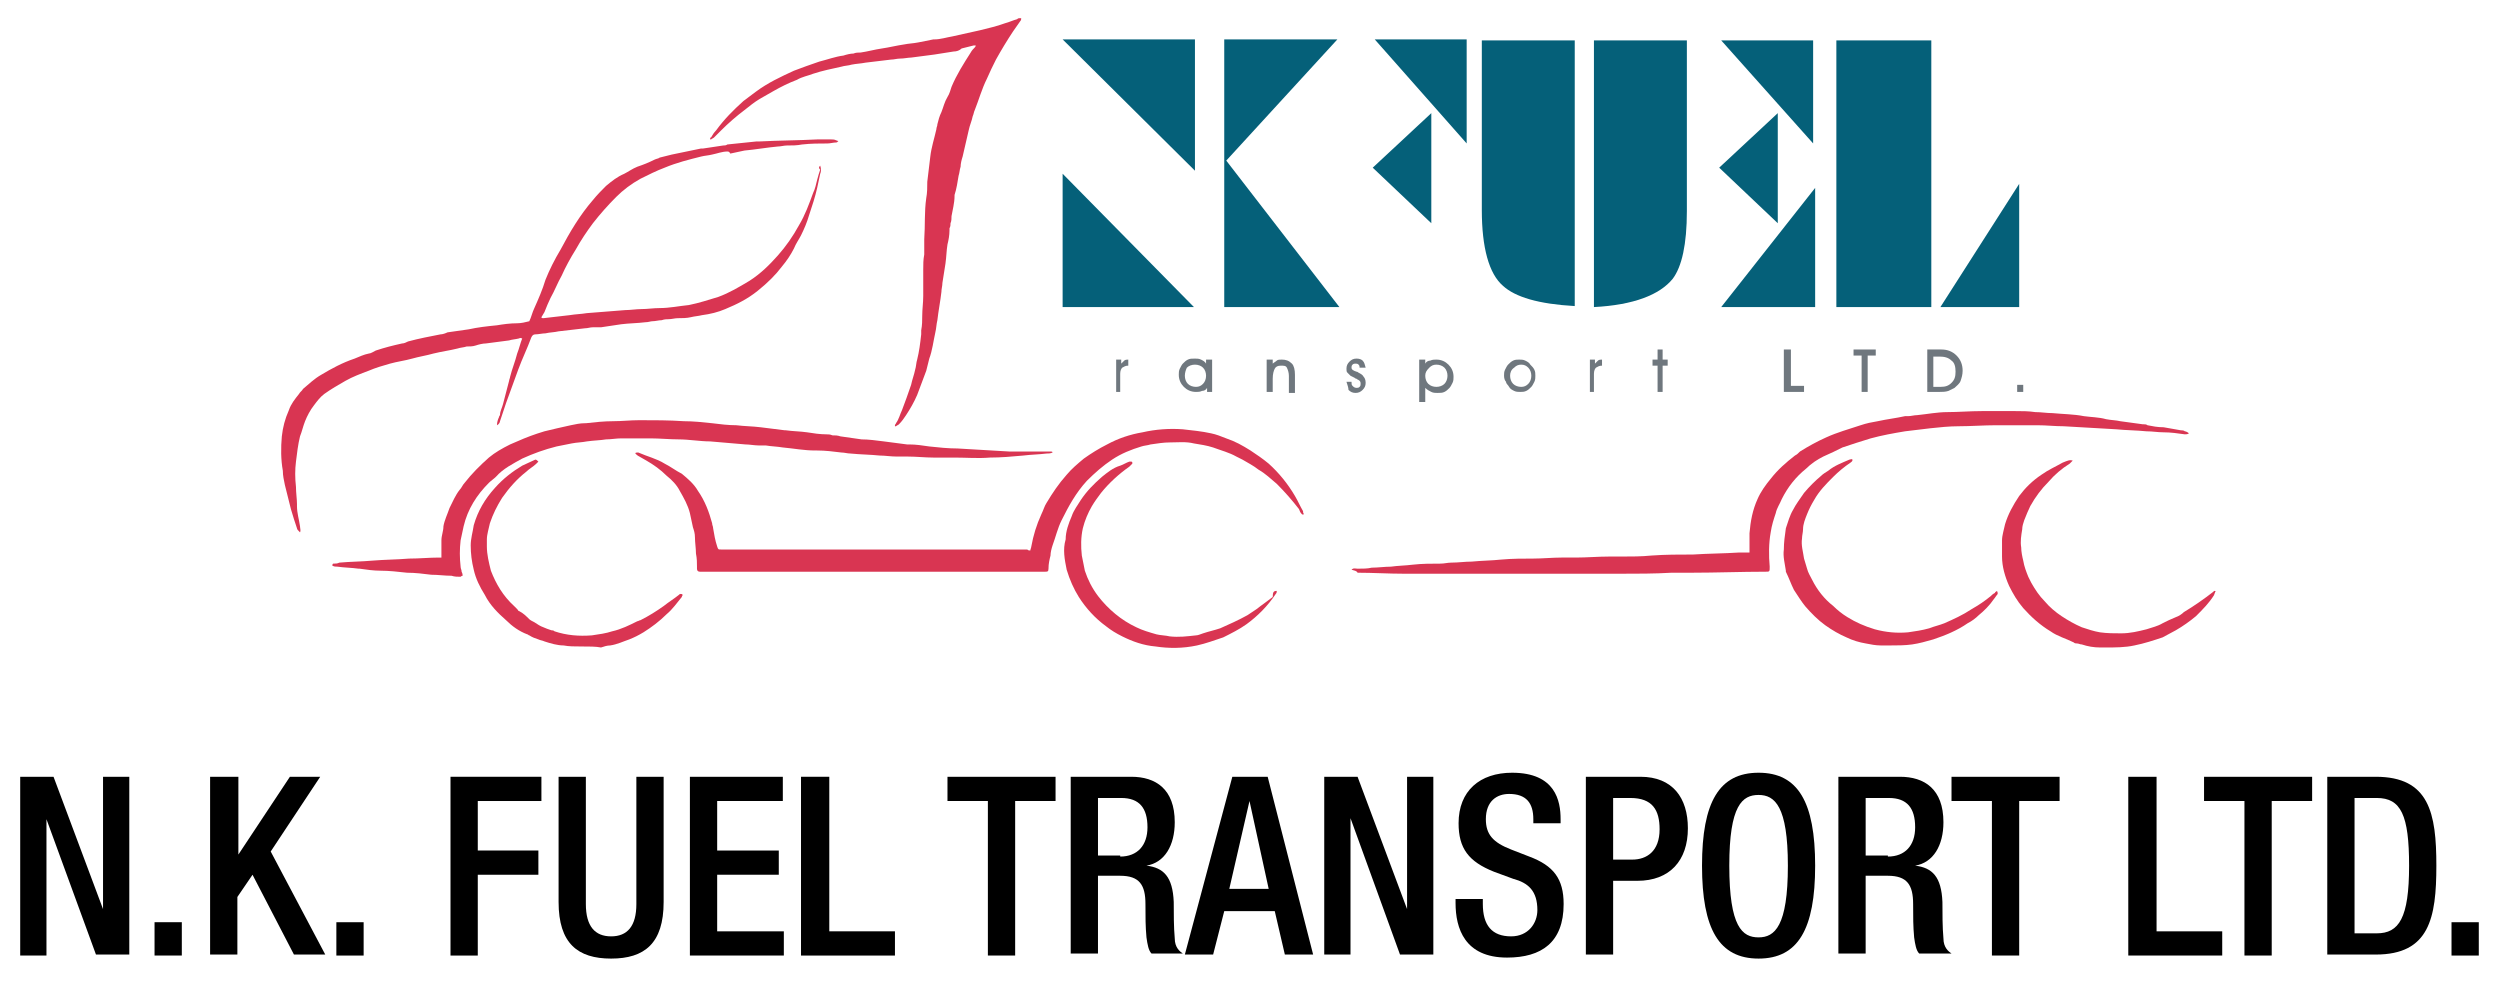 <?xml version="1.0" encoding="utf-8"?>
<!-- Generator: Adobe Illustrator 24.0.1, SVG Export Plug-In . SVG Version: 6.00 Build 0)  -->
<svg version="1.1" id="Layer_1" xmlns="http://www.w3.org/2000/svg" xmlns:xlink="http://www.w3.org/1999/xlink" x="0px" y="0px"
	 viewBox="0 0 247.5 98" style="enable-background:new 0 0 247.5 98;" xml:space="preserve">
<style type="text/css">
	.st0{fill:#FFFFFF;}
	.st1{fill:#6F777E;}
	.st2{fill:#056079;}
	.st3{fill-rule:evenodd;clip-rule:evenodd;fill:#D93552;}
</style>
<rect class="st0" width="247.5" height="98"/>
<g>
	<path class="st1" d="M111.1,38.8h-0.6v-3.2h0.5V36c0.1-0.1,0.2-0.2,0.3-0.3c0.1-0.1,0.3-0.1,0.4-0.1v0.6c-0.3,0-0.4,0.1-0.6,0.2
		c-0.1,0.1-0.2,0.3-0.2,0.6V38.8z"/>
	<path class="st1" d="M119.5,38.8v-0.4c-0.1,0.2-0.3,0.3-0.5,0.3c-0.2,0.1-0.4,0.1-0.6,0.1c-0.5,0-0.9-0.2-1.2-0.5
		c-0.3-0.3-0.5-0.7-0.5-1.2c0-0.2,0-0.4,0.1-0.6c0.1-0.2,0.2-0.4,0.3-0.5c0.2-0.2,0.3-0.3,0.5-0.4c0.2-0.1,0.4-0.1,0.7-0.1
		c0.2,0,0.4,0,0.6,0.1c0.2,0.1,0.4,0.2,0.5,0.4v-0.4h0.6v3.2H119.5z M117.3,37.2c0,0.3,0.1,0.6,0.3,0.8c0.2,0.2,0.5,0.3,0.8,0.3
		c0.3,0,0.5-0.1,0.7-0.3c0.2-0.2,0.3-0.5,0.3-0.8c0-0.3-0.1-0.6-0.3-0.8c-0.2-0.2-0.5-0.3-0.8-0.3c-0.3,0-0.6,0.1-0.8,0.3
		C117.4,36.6,117.3,36.9,117.3,37.2"/>
	<path class="st1" d="M126,38.8h-0.6v-3.2h0.6V36c0.1-0.1,0.3-0.2,0.4-0.3c0.1-0.1,0.3-0.1,0.5-0.1c0.4,0,0.7,0.1,1,0.4
		c0.2,0.2,0.3,0.6,0.3,1.1v1.8h-0.6v-1.7c0-0.3-0.1-0.6-0.2-0.8c-0.1-0.2-0.3-0.2-0.6-0.2c-0.3,0-0.5,0.1-0.6,0.3
		c-0.1,0.2-0.2,0.5-0.2,1V38.8z"/>
	<path class="st1" d="M133.3,37.8h0.5c0,0.2,0,0.3,0.1,0.4c0.1,0.1,0.2,0.2,0.4,0.2c0.1,0,0.2,0,0.3-0.1c0.1-0.1,0.1-0.2,0.1-0.3
		c0-0.1,0-0.2-0.1-0.3c-0.1-0.1-0.2-0.1-0.3-0.2c0,0-0.1,0-0.2-0.1c-0.2-0.1-0.4-0.2-0.4-0.2c-0.1-0.1-0.2-0.2-0.3-0.3
		c-0.1-0.1-0.1-0.2-0.1-0.4c0-0.3,0.1-0.5,0.3-0.7c0.2-0.2,0.4-0.3,0.7-0.3c0.3,0,0.5,0.1,0.6,0.2c0.2,0.2,0.2,0.4,0.3,0.7h-0.6
		c0-0.1,0-0.2-0.1-0.3c-0.1-0.1-0.2-0.1-0.3-0.1c-0.1,0-0.2,0-0.3,0.1c-0.1,0.1-0.1,0.2-0.1,0.3c0,0.2,0.2,0.3,0.5,0.4
		c0.1,0,0.2,0.1,0.2,0.1c0.2,0.1,0.4,0.2,0.5,0.4c0.1,0.1,0.2,0.3,0.2,0.6c0,0.3-0.1,0.5-0.3,0.7c-0.2,0.2-0.4,0.3-0.7,0.3
		c-0.3,0-0.5-0.1-0.7-0.3C133.5,38.4,133.4,38.1,133.3,37.8"/>
	<path class="st1" d="M141.1,38.4v1.4h-0.6v-4.2h0.6V36c0.1-0.2,0.3-0.3,0.5-0.3c0.2-0.1,0.4-0.1,0.6-0.1c0.5,0,0.9,0.2,1.2,0.5
		c0.3,0.3,0.5,0.7,0.5,1.2c0,0.2,0,0.4-0.1,0.6c-0.1,0.2-0.2,0.4-0.3,0.5c-0.2,0.2-0.3,0.3-0.5,0.4c-0.2,0.1-0.4,0.1-0.7,0.1
		c-0.2,0-0.4,0-0.6-0.1C141.5,38.7,141.3,38.6,141.1,38.4 M141.1,37.2c0,0.3,0.1,0.6,0.3,0.8c0.2,0.2,0.5,0.3,0.8,0.3
		c0.3,0,0.6-0.1,0.8-0.3c0.2-0.2,0.3-0.5,0.3-0.8c0-0.3-0.1-0.6-0.3-0.8c-0.2-0.2-0.5-0.3-0.8-0.3c-0.3,0-0.5,0.1-0.7,0.3
		C141.2,36.7,141.1,36.9,141.1,37.2"/>
	<path class="st1" d="M148.9,37.2c0-0.2,0-0.4,0.1-0.6c0.1-0.2,0.2-0.4,0.3-0.5c0.2-0.2,0.3-0.3,0.5-0.4c0.2-0.1,0.4-0.1,0.6-0.1
		c0.2,0,0.4,0,0.6,0.1c0.2,0.1,0.4,0.2,0.5,0.4c0.2,0.2,0.3,0.3,0.4,0.5c0.1,0.2,0.1,0.4,0.1,0.6c0,0.2,0,0.4-0.1,0.6
		c-0.1,0.2-0.2,0.4-0.3,0.5c-0.2,0.2-0.3,0.3-0.5,0.4c-0.2,0.1-0.4,0.1-0.6,0.1c-0.2,0-0.4,0-0.6-0.1c-0.2-0.1-0.4-0.2-0.5-0.4
		c-0.1-0.2-0.3-0.3-0.3-0.5C149,37.7,148.9,37.5,148.9,37.2 M149.5,37.2c0,0.3,0.1,0.6,0.3,0.8c0.2,0.2,0.5,0.3,0.8,0.3
		c0.3,0,0.5-0.1,0.7-0.3c0.2-0.2,0.3-0.5,0.3-0.8c0-0.3-0.1-0.6-0.3-0.8c-0.2-0.2-0.4-0.3-0.7-0.3c-0.3,0-0.5,0.1-0.7,0.3
		C149.6,36.6,149.5,36.9,149.5,37.2"/>
	<path class="st1" d="M158,38.8h-0.6v-3.2h0.5V36c0.1-0.1,0.2-0.2,0.3-0.3c0.1-0.1,0.3-0.1,0.4-0.1v0.6c-0.3,0-0.4,0.1-0.6,0.2
		c-0.1,0.1-0.2,0.3-0.2,0.6V38.8z"/>
	<polygon class="st1" points="164.1,38.8 164.1,36.2 163.6,36.2 163.6,35.6 164.1,35.6 164.1,34.6 164.6,34.6 164.6,35.6 
		165.1,35.6 165.1,36.2 164.6,36.2 164.6,38.8 	"/>
	<polygon class="st1" points="178.6,38.8 176.6,38.8 176.6,34.6 177.3,34.6 177.3,38.2 178.6,38.2 	"/>
	<polygon class="st1" points="184.9,38.8 184.3,38.8 184.3,35.2 183.5,35.2 183.5,34.6 185.7,34.6 185.7,35.2 184.9,35.2 	"/>
	<path class="st1" d="M192,38.8h-1.2v-4.2h1.4c0.6,0,1.1,0.2,1.5,0.6c0.4,0.4,0.6,0.9,0.6,1.5c0,0.4-0.1,0.7-0.2,1
		c-0.1,0.3-0.4,0.5-0.6,0.7c-0.2,0.1-0.4,0.2-0.6,0.3C192.6,38.8,192.3,38.8,192,38.8 M191.4,38.3h0.7c0.5,0,0.8-0.1,1.1-0.4
		c0.3-0.3,0.4-0.6,0.4-1.1c0-0.5-0.1-0.9-0.4-1.1c-0.3-0.3-0.7-0.4-1.2-0.4h-0.6V38.3z"/>
	<rect x="199.7" y="38.1" class="st1" width="0.6" height="0.7"/>
	<polygon class="st2" points="105.2,3.9 118.3,3.9 118.3,16.9 	"/>
	<polygon class="st2" points="105.2,17.2 105.2,30.4 118.2,30.4 	"/>
	<polygon class="st2" points="132.4,3.9 121.2,3.9 121.2,30.4 132.6,30.4 121.4,15.9 	"/>
	<polygon class="st2" points="141.7,22.1 141.7,11.2 135.9,16.6 	"/>
	<polygon class="st2" points="145.2,14.2 145.2,3.9 136.1,3.9 	"/>
	<path class="st2" d="M157.8,30.4c3.9-0.2,6.5-1.2,7.8-2.8c0.9-1.2,1.4-3.4,1.4-6.7V4h-9.2V30.4z"/>
	<path class="st2" d="M146.7,20.8c0,3.7,0.7,6.3,2.1,7.5c1.2,1.1,3.5,1.8,7.1,2V4h-9.2V20.8z"/>
	<polygon class="st2" points="179.5,4 170.4,4 179.5,14.2 	"/>
	<polygon class="st2" points="176,11.2 170.2,16.6 176,22.1 	"/>
	<polygon class="st2" points="179.7,30.4 179.7,18.6 170.4,30.4 	"/>
	<polygon class="st2" points="192.1,30.4 199.9,30.4 199.9,18.2 	"/>
	<rect x="181.8" y="4" class="st2" width="9.4" height="26.4"/>
	<path class="st3" d="M81.2,16.4c0.1,0.3,0.1,0.6,0,0.8c-0.1,0.5-0.2,0.9-0.3,1.4c-0.2,0.9-0.5,1.8-0.8,2.7c-0.2,0.7-0.5,1.4-0.8,2
		c-0.2,0.4-0.5,0.8-0.7,1.3c-0.3,0.6-0.7,1.2-1.2,1.8C76.8,27.2,76,28,75,28.8c-1,0.8-2,1.3-3.2,1.8c-0.7,0.3-1.5,0.5-2.3,0.6
		c-0.4,0.1-0.7,0.1-1.1,0.2c-0.4,0.1-0.9,0.1-1.3,0.1c-0.3,0-0.6,0.1-0.9,0.1c-0.2,0-0.4,0-0.7,0.1c-0.3,0-0.6,0.1-0.9,0.1
		c-0.2,0-0.4,0.1-0.7,0.1c-0.8,0.1-1.6,0.1-2.4,0.2c-0.7,0.1-1.3,0.2-2,0.3c-0.3,0-0.5,0-0.8,0c-0.3,0-0.5,0.1-0.8,0.1
		c-0.9,0.1-1.7,0.2-2.6,0.3c-0.4,0.1-0.9,0.1-1.3,0.2c-0.3,0-0.7,0.1-1,0.1c-0.2,0-0.3,0.1-0.4,0.3c-0.4,1.1-0.9,2.1-1.3,3.2
		c-0.4,1.1-0.8,2.2-1.2,3.3c-0.2,0.6-0.4,1.2-0.6,1.8c0,0.1-0.1,0.3-0.3,0.4c0-0.3,0.1-0.6,0.2-0.8c0-0.1,0.1-0.2,0.1-0.2
		c0-0.4,0.2-0.7,0.3-1.1c0.2-0.8,0.4-1.5,0.6-2.3c0-0.1,0.1-0.3,0.1-0.4c0.2-0.8,0.5-1.5,0.7-2.3c0.2-0.5,0.3-1,0.5-1.5
		c-0.1,0-0.2-0.1-0.3,0c-0.4,0.1-0.7,0.1-1,0.2c-0.8,0.1-1.5,0.2-2.3,0.3c-0.3,0-0.7,0.1-1,0.2c-0.3,0.1-0.6,0.1-0.9,0.1
		c-0.3,0.1-0.6,0.1-0.9,0.2c-0.8,0.2-1.6,0.3-2.4,0.5c-0.7,0.2-1.4,0.3-2.1,0.5c-0.7,0.2-1.5,0.3-2.2,0.5c-0.7,0.2-1.4,0.4-2.1,0.7
		c-0.8,0.3-1.6,0.6-2.3,1c-0.7,0.4-1.4,0.8-2.1,1.3c-0.4,0.3-0.7,0.7-1,1.1c-0.4,0.5-0.7,1.1-0.9,1.6c-0.2,0.5-0.3,1-0.5,1.5
		c-0.2,0.8-0.3,1.7-0.4,2.5c-0.1,0.8-0.1,1.6,0,2.5c0,0.6,0.1,1.2,0.1,1.7c0,0.1,0,0.1,0,0.2c0,0.7,0.2,1.3,0.3,2
		c0,0.2,0.1,0.4,0,0.6c-0.2-0.2-0.3-0.3-0.3-0.4c-0.2-0.6-0.4-1.2-0.6-1.9c-0.2-0.8-0.4-1.6-0.6-2.4c-0.1-0.5-0.2-0.9-0.2-1.4
		c-0.2-1.1-0.2-2.3-0.1-3.4c0.1-0.9,0.3-1.7,0.7-2.6c0.2-0.6,0.6-1.1,1-1.6c0.1-0.2,0.3-0.3,0.4-0.5c0.6-0.5,1.1-1,1.8-1.4
		c1-0.6,2.1-1.2,3.3-1.6c0.5-0.2,0.9-0.4,1.4-0.5c0.2,0,0.5-0.2,0.7-0.3c0.9-0.3,1.7-0.5,2.6-0.7c0.2,0,0.4-0.1,0.6-0.2
		c1.1-0.3,2.2-0.5,3.2-0.7c0.2,0,0.5-0.1,0.7-0.2c0.7-0.1,1.4-0.2,2.1-0.3c0.9-0.2,1.8-0.3,2.8-0.4c0.6-0.1,1.3-0.2,2-0.2
		c0.4,0,0.8-0.1,1.2-0.2c0.2-0.4,0.3-0.9,0.5-1.3c0.4-0.9,0.8-1.8,1.1-2.8c0.4-1,0.9-2,1.5-3c0.9-1.7,1.9-3.4,3.2-4.9
		c0.4-0.5,0.9-1,1.3-1.4c0.6-0.5,1.1-0.9,1.8-1.2c0.4-0.2,0.8-0.5,1.3-0.7c0.6-0.2,1.1-0.4,1.7-0.7c0.2-0.1,0.4-0.1,0.5-0.2
		c0.4-0.1,0.8-0.2,1.2-0.3c1-0.2,1.9-0.4,2.9-0.6c0.1,0,0.2,0,0.2,0c0.7-0.1,1.3-0.2,2-0.3c0.1,0,0.3,0,0.4-0.1
		c1-0.1,1.9-0.2,2.9-0.3c0.1,0,0.2,0,0.3,0c1.9-0.1,3.8-0.1,5.7-0.2c0.5,0,0.9,0,1.4,0c0.2,0,0.3,0,0.5,0.1c0,0,0.1,0,0.2,0.1
		c-0.1,0-0.1,0.1-0.2,0.1c-0.3,0-0.6,0.1-0.9,0.1c-0.8,0-1.6,0-2.5,0.1c-0.5,0.1-1,0.1-1.5,0.1c-0.3,0-0.6,0.1-0.9,0.1
		c-1.1,0.1-2.2,0.3-3.3,0.4c-0.5,0.1-0.9,0.2-1.4,0.3C72.2,15,72.1,15,72,15c-0.5,0-1,0.2-1.5,0.3c-0.4,0.1-0.7,0.1-1.1,0.2
		c-1.2,0.3-2.4,0.6-3.6,1.1c-0.8,0.3-1.6,0.7-2.4,1.1c-0.9,0.5-1.7,1.1-2.4,1.8c-0.8,0.8-1.6,1.7-2.3,2.6c-0.6,0.8-1.2,1.7-1.7,2.6
		c-0.5,0.8-1,1.7-1.4,2.6c-0.4,0.7-0.7,1.5-1.1,2.2c-0.2,0.4-0.4,0.9-0.6,1.4c-0.1,0.2-0.2,0.3-0.3,0.5c0,0.1,0.1,0.1,0.2,0.1
		c0.9-0.1,1.8-0.2,2.6-0.3c0.6-0.1,1.1-0.1,1.7-0.2c1.3-0.1,2.5-0.2,3.8-0.3c0.5,0,1.1-0.1,1.6-0.1c0.6,0,1.2-0.1,1.8-0.1
		c1,0,1.9-0.2,2.9-0.3c1-0.2,1.9-0.5,2.9-0.8c1.1-0.4,2.1-1,3.1-1.6c1.1-0.7,2-1.6,2.8-2.5c0.8-0.9,1.5-1.9,2.1-3
		c0.6-1,1-2.1,1.4-3.2c0.2-0.4,0.3-0.9,0.4-1.3c0.1-0.4,0.2-0.7,0.3-1C81,16.6,81.1,16.5,81.2,16.4"/>
	<path class="st3" d="M102,54.5c0-0.1,0.1-0.3,0.1-0.4c0.2-1.1,0.5-2.1,1-3.2c0.2-0.4,0.3-0.8,0.5-1.1c0.6-1,1.2-1.9,2-2.8
		c0.5-0.6,1.1-1.1,1.7-1.6c0.7-0.5,1.5-1,2.3-1.4c1.1-0.6,2.3-1,3.5-1.2c1.3-0.3,2.7-0.4,4-0.3c0.9,0.1,1.9,0.2,2.8,0.4
		c0.5,0.1,1,0.3,1.5,0.5c0.9,0.3,1.6,0.7,2.4,1.2c0.6,0.4,1.2,0.8,1.8,1.3c1,0.9,1.9,2,2.6,3.2c0.3,0.5,0.5,1,0.8,1.5
		c0,0.1,0,0.2,0.1,0.3c-0.2,0.1-0.2,0-0.3-0.1c-0.1-0.1-0.1-0.2-0.2-0.4c-0.7-0.9-1.4-1.7-2.2-2.5c-0.6-0.5-1.1-1-1.8-1.4
		c-0.5-0.4-1.1-0.7-1.6-1c-0.2-0.1-0.4-0.2-0.6-0.3c-0.7-0.4-1.5-0.6-2.3-0.9c-0.6-0.2-1.3-0.3-1.9-0.4c-0.8-0.2-1.6-0.1-2.4-0.1
		c-0.6,0-1.2,0.1-1.9,0.2c-0.3,0.1-0.6,0.1-0.9,0.2c-1,0.3-2,0.7-2.9,1.3c-0.9,0.6-1.7,1.3-2.5,2.1c-1.1,1.2-1.8,2.5-2.5,3.9
		c-0.4,0.8-0.6,1.7-0.9,2.5c-0.1,0.3-0.2,0.7-0.2,1c-0.1,0.4-0.2,0.8-0.2,1.3c0,0.3-0.1,0.3-0.4,0.3c-0.1,0-0.2,0-0.3,0
		c-4.1,0-8.2,0-12.3,0c-1.8,0-3.6,0-5.4,0c-5.2,0-10.4,0-15.6,0c-0.2,0-0.3,0-0.5,0c-0.2,0-0.3-0.1-0.3-0.3c0-0.1,0-0.2,0-0.2
		c0-0.4,0-0.8-0.1-1.3c0-0.5-0.1-1.1-0.1-1.6c0-0.4-0.1-0.7-0.2-1c-0.1-0.5-0.2-0.9-0.3-1.4c-0.2-0.8-0.6-1.5-1-2.2
		c-0.3-0.6-0.8-1.1-1.3-1.5c-0.6-0.6-1.3-1.1-2-1.5c-0.2-0.1-0.5-0.3-0.7-0.4c-0.2-0.1-0.3-0.2-0.4-0.3c0-0.1,0.1-0.1,0.2-0.1
		c0,0,0.1,0,0.1,0c0.9,0.4,1.8,0.6,2.6,1.1c0.6,0.3,1.1,0.7,1.7,1c0.6,0.5,1.2,1,1.6,1.7c0.7,1,1.1,2.1,1.4,3.2
		c0,0.2,0.1,0.3,0.1,0.5c0.1,0.6,0.2,1.2,0.4,1.8c0.1,0.3,0.1,0.3,0.4,0.3c0.1,0,0.2,0,0.2,0c4.6,0,9.2,0,13.8,0
		c5.1,0,10.3,0,15.4,0c0.3,0,0.6,0,0.9,0C101.8,54.5,101.9,54.5,102,54.5"/>
	<path class="st3" d="M133.8,56.4c0.2-0.2,0.4-0.1,0.6-0.1c0.5,0,1,0,1.4-0.1c0.6,0,1.3-0.1,1.9-0.1c0.7-0.1,1.4-0.1,2.2-0.2
		c0.9-0.1,1.8-0.1,2.7-0.1c0.4,0,0.7-0.1,1.1-0.1c0.7,0,1.3-0.1,2-0.1c1-0.1,2-0.1,2.9-0.2c1.1-0.1,2.2-0.1,3.2-0.1
		c0.9,0,1.9-0.1,2.8-0.1c0.5,0,1,0,1.4,0c1.1,0,2.2-0.1,3.3-0.1c0.4,0,0.8,0,1.2,0c1,0,2,0,3-0.1c1.4-0.1,2.7-0.1,4.1-0.1
		c1.5-0.1,3.1-0.1,4.6-0.2c0.3,0,0.6,0,1,0c0-0.1,0-0.2,0-0.3c0-0.5,0-1.1,0-1.6c0.1-1.2,0.3-2.3,0.8-3.4c0.3-0.7,0.8-1.4,1.3-2
		c0.7-0.9,1.5-1.6,2.4-2.3c0.2-0.1,0.3-0.2,0.5-0.4c0.8-0.5,1.7-1,2.6-1.4c1.1-0.5,2.2-0.8,3.4-1.2c0.6-0.2,1.1-0.3,1.7-0.4
		c0.9-0.2,1.8-0.3,2.7-0.5c0.1,0,0.2,0,0.3,0c0.3,0,0.6-0.1,0.9-0.1c1-0.1,2-0.3,3-0.3c1.1,0,2.2-0.1,3.4-0.1c1.1,0,2.2,0,3.3,0
		c0.7,0,1.3,0,2,0.1c0.6,0,1.1,0.1,1.7,0.1c0,0,0,0,0,0c1,0.1,2.1,0.1,3.1,0.3c0.7,0.1,1.5,0.1,2.2,0.3c0.5,0.1,1,0.1,1.4,0.2
		c0.7,0.1,1.5,0.2,2.2,0.3c0.2,0,0.4,0,0.5,0.1c0.5,0.1,1,0.2,1.6,0.2c0.6,0.1,1.1,0.2,1.7,0.3c0.1,0,0.3,0,0.4,0.1
		c0.1,0,0.3,0.1,0.4,0.2c-0.1,0.1-0.3,0.1-0.4,0.1c-0.7-0.1-1.4-0.2-2.1-0.2c-0.6,0-1.1-0.1-1.7-0.1c-1-0.1-2-0.1-3-0.2
		c-1.7-0.1-3.5-0.2-5.2-0.3c-0.9,0-1.7-0.1-2.6-0.1c-1.4,0-2.8,0-4.1,0c-1.2,0-2.5,0.1-3.7,0.1c-0.9,0-1.9,0.1-2.8,0.2
		c-0.8,0.1-1.7,0.2-2.5,0.3c-1.2,0.2-2.3,0.4-3.4,0.7c-1,0.3-1.9,0.6-2.8,0.9c-0.6,0.3-1.2,0.6-1.9,0.9c-0.6,0.3-1.2,0.7-1.7,1.2
		c-1,0.8-1.8,1.8-2.4,3c-0.2,0.5-0.5,0.9-0.6,1.4c-0.2,0.6-0.4,1.2-0.5,1.9c-0.2,1.1-0.2,2.3-0.1,3.4c0,0.5,0,0.5-0.4,0.5
		c-2.4,0-4.9,0.1-7.3,0.1c-0.7,0-1.3,0-2,0c-1.7,0.1-3.4,0.1-5.1,0.1c-0.3,0-0.6,0-0.9,0c-0.1,0-0.3,0-0.4,0c-0.6,0-1.1,0-1.7,0
		c-3.9,0-7.8,0-11.7,0c-1.5,0-3,0-4.4,0c-0.8,0-1.5,0-2.3,0c-1.5,0-3.1-0.1-4.6-0.1C134.3,56.5,134.1,56.5,133.8,56.4"/>
	<path class="st3" d="M101.1,1.8c0,0.1,0,0.2-0.1,0.3c-0.2,0.3-0.5,0.7-0.7,1C99.7,4,99.1,5,98.6,5.9c-0.3,0.6-0.6,1.2-0.9,1.9
		c-0.5,1-0.8,2.1-1.2,3.1c-0.1,0.2-0.1,0.4-0.2,0.6c-0.1,0.5-0.3,0.9-0.4,1.4c-0.2,0.9-0.4,1.7-0.6,2.6c-0.1,0.3-0.2,0.7-0.2,1
		c-0.1,0.3-0.1,0.6-0.2,0.9c-0.1,0.6-0.2,1.3-0.4,1.9c0,0,0,0.1,0,0.1c0,0.7-0.2,1.4-0.3,2c0,0.2,0,0.5-0.1,0.7c0,0.2,0,0.3-0.1,0.5
		c0,0.1,0,0.2,0,0.2c0,0.5-0.1,1-0.2,1.4c-0.1,0.6-0.1,1.2-0.2,1.9c-0.1,0.6-0.2,1.3-0.3,1.9c0,0.3-0.1,0.6-0.1,0.9
		c-0.1,0.9-0.3,1.9-0.4,2.8c-0.1,0.4-0.1,0.8-0.2,1.2c-0.2,0.9-0.3,1.8-0.6,2.6c-0.1,0.4-0.2,0.8-0.3,1.2c-0.3,0.8-0.6,1.6-0.9,2.4
		c-0.3,0.7-0.7,1.4-1.1,2c-0.2,0.3-0.4,0.6-0.7,0.9c-0.1,0.1-0.2,0.1-0.3,0.2c0,0-0.1,0-0.1,0c0,0,0-0.1,0-0.1
		c0-0.1,0.1-0.1,0.1-0.2c0.3-0.4,0.4-0.9,0.6-1.3c0.3-0.8,0.6-1.6,0.9-2.5c0.1-0.5,0.3-1,0.4-1.5c0.1-0.3,0.1-0.7,0.2-1
		c0.2-0.8,0.3-1.6,0.4-2.5c0-0.1,0-0.3,0-0.4c0.1-0.5,0.1-1,0.1-1.4c0-0.7,0.1-1.3,0.1-2c0-0.9,0-1.7,0-2.6c0-0.5,0-1,0.1-1.5
		c0-0.5,0-1,0-1.5c0.1-1.4,0-2.7,0.2-4.1c0.1-0.5,0.1-1.1,0.1-1.6c0.1-0.9,0.2-1.7,0.3-2.5c0.1-0.9,0.4-1.8,0.6-2.7
		c0-0.2,0.1-0.3,0.1-0.5c0.1-0.4,0.2-0.8,0.4-1.2c0.2-0.5,0.3-1,0.6-1.5c0.2-0.3,0.3-0.7,0.4-1c0.5-1.2,1.2-2.3,1.9-3.4
		c0.1-0.2,0.3-0.4,0.4-0.5c0,0,0.1-0.1,0.1-0.2c-0.1,0-0.1,0-0.2,0c-0.4,0.1-0.8,0.2-1.2,0.3C95,5,94.7,5.1,94.4,5.1
		c-0.6,0.1-1.3,0.2-1.9,0.3c-0.8,0.1-1.5,0.2-2.3,0.3c-0.3,0-0.7,0.1-1.1,0.1c-0.3,0-0.6,0.1-0.9,0.1c-0.8,0.1-1.7,0.2-2.5,0.3
		c-0.5,0.1-0.9,0.1-1.4,0.2c-0.3,0.1-0.7,0.1-1,0.2c-0.9,0.2-1.9,0.4-2.8,0.7c-0.5,0.2-1.1,0.3-1.6,0.6c-0.8,0.3-1.6,0.7-2.3,1.1
		c-0.5,0.3-0.9,0.5-1.4,0.8c-0.5,0.3-1,0.7-1.5,1.1c-0.8,0.6-1.6,1.3-2.3,2c-0.2,0.2-0.5,0.5-0.7,0.7c-0.1,0.1-0.2,0.1-0.3,0.2
		c0,0-0.1,0-0.1,0c0-0.1,0-0.2,0.1-0.2c0.1-0.2,0.3-0.5,0.5-0.7c0.8-1.1,1.7-2,2.7-2.9c0.4-0.3,0.8-0.6,1.2-0.9
		c1.2-0.9,2.5-1.5,3.8-2.1c0.8-0.3,1.6-0.6,2.5-0.9c0.8-0.2,1.6-0.5,2.4-0.6c0.3-0.1,0.7-0.2,1-0.2c0.2-0.1,0.5-0.1,0.7-0.1
		c0.7-0.1,1.4-0.3,2.1-0.4c0.7-0.1,1.5-0.3,2.2-0.4c0.5-0.1,0.9-0.1,1.4-0.2c0.5-0.1,1-0.2,1.5-0.3c0,0,0.1,0,0.1,0
		c0.6,0,1.2-0.2,1.8-0.3C95.2,3.4,96.1,3.2,97,3c0.8-0.2,1.7-0.4,2.5-0.7c0.4-0.1,0.8-0.3,1.2-0.4C100.8,1.8,100.8,1.8,101.1,1.8"/>
	<path class="st3" d="M45.8,57c-0.1,0-0.2,0.1-0.2,0.1c-0.3,0-0.6,0-0.9-0.1c-0.7,0-1.3-0.1-2-0.1c-0.8-0.1-1.6-0.2-2.4-0.2
		c-0.9-0.1-1.8-0.2-2.6-0.2c-0.7,0-1.4-0.1-2.1-0.2c0,0-0.1,0-0.1,0c-0.7-0.1-1.4-0.1-2.1-0.2c-0.2,0-0.3,0-0.5-0.1
		c0-0.2,0.1-0.2,0.1-0.2c0.2,0,0.4,0,0.6-0.1c1.1-0.1,2.2-0.1,3.3-0.2c1.2-0.1,2.4-0.1,3.6-0.2c1,0,2-0.1,2.9-0.1c0.1,0,0.2,0,0.3,0
		c0-0.1,0-0.2,0-0.3c0-0.5,0-0.9,0-1.4c0-0.5,0.2-0.9,0.2-1.4c0.1-0.6,0.4-1.2,0.6-1.8c0.3-0.6,0.6-1.3,1-1.8
		c0.2-0.2,0.3-0.5,0.5-0.7c0.7-0.9,1.5-1.7,2.4-2.5c0.6-0.5,1.3-0.9,2.1-1.3c0.2-0.1,0.5-0.2,0.7-0.3c0.9-0.4,1.7-0.7,2.7-1
		c0.8-0.2,1.7-0.4,2.6-0.6c0.5-0.1,0.9-0.2,1.4-0.2c0,0,0.1,0,0.1,0c0.9-0.1,1.8-0.2,2.7-0.2c0.9,0,1.7-0.1,2.6-0.1
		c1.5,0,2.9,0,4.4,0.1c0.9,0,1.9,0.1,2.8,0.2c0.8,0.1,1.6,0.2,2.4,0.2c0.8,0.1,1.6,0.1,2.4,0.2c0.8,0.1,1.6,0.2,2.4,0.3
		c0,0,0.1,0,0.1,0c0.7,0.1,1.4,0.1,2.1,0.2c0.6,0.1,1.3,0.2,1.9,0.2c0.2,0,0.4,0,0.6,0.1c0.3,0,0.5,0,0.8,0.1
		c0.7,0.1,1.4,0.2,2.1,0.3c0,0,0,0,0,0c0.7,0,1.4,0.1,2.2,0.2c0.8,0.1,1.5,0.2,2.3,0.3c0.1,0,0.1,0,0.2,0c0.7,0,1.3,0.1,2,0.2
		c0.9,0.1,1.9,0.2,2.8,0.2c1.7,0.1,3.4,0.2,5.1,0.3c1,0,2.1,0,3.1,0c0.3,0,0.6,0,1,0c0.1,0,0.2,0,0.2,0.1c-0.2,0.1-0.4,0.1-0.6,0.1
		c-0.8,0.1-1.5,0.1-2.3,0.2c-1.1,0.1-2.2,0.2-3.3,0.2c-1.2,0.1-2.3,0-3.5,0c-0.7,0-1.4,0-2.1,0c-0.8,0-1.7-0.1-2.5-0.1
		c-0.4,0-0.7,0-1.1,0c-0.6,0-1.2-0.1-1.7-0.1c-1-0.1-1.9-0.1-2.9-0.2c-0.3,0-0.6-0.1-0.9-0.1c-0.8-0.1-1.6-0.2-2.4-0.2
		c-0.1,0-0.2,0-0.2,0c-1.1,0-2.1-0.2-3.2-0.3c-0.6-0.1-1.1-0.1-1.7-0.2c-0.2,0-0.5,0-0.7,0c-0.4,0-0.9-0.1-1.3-0.1
		c-1.2-0.1-2.3-0.2-3.5-0.3c-1,0-2.1-0.2-3.1-0.2c-0.9,0-1.9-0.1-2.8-0.1c-1,0-1.9,0-2.9,0c-0.5,0-1,0.1-1.5,0.1
		c-0.6,0.1-1.2,0.1-1.9,0.2c-0.5,0.1-1,0.1-1.5,0.2c-0.5,0.1-1,0.2-1.5,0.3c-1.2,0.3-2.3,0.7-3.4,1.2c-0.9,0.5-1.9,1-2.6,1.8
		c-0.2,0.2-0.5,0.4-0.7,0.6c-1.2,1.2-2.1,2.6-2.5,4.3c-0.1,0.5-0.2,0.9-0.3,1.4c-0.1,0.9-0.1,1.7,0,2.6c0,0.2,0.1,0.3,0.1,0.5
		C45.8,56.8,45.8,56.9,45.8,57"/>
	<path class="st3" d="M126.4,58.5c0,0.1,0,0.2-0.1,0.3c-0.8,1.2-1.8,2.2-2.9,3c-0.7,0.5-1.5,0.9-2.3,1.3c-0.9,0.3-1.7,0.6-2.6,0.8
		c-1.4,0.3-2.8,0.3-4.1,0.1c-1.2-0.1-2.3-0.5-3.3-1c-0.6-0.3-1.1-0.6-1.6-1c-1.1-0.8-2-1.8-2.7-2.9c-0.5-0.8-0.9-1.7-1.2-2.7
		c-0.2-1-0.4-2-0.1-3c0-0.8,0.3-1.6,0.6-2.3c0.2-0.6,0.6-1.1,0.9-1.6c0.6-0.9,1.3-1.6,2.1-2.3c0.5-0.4,1.1-0.9,1.8-1.1
		c0.3-0.1,0.6-0.3,0.9-0.4c0.1,0,0.1,0,0.2,0c0,0,0.1,0,0.1,0.1c0,0,0,0.1,0,0.1c-0.1,0.1-0.2,0.2-0.3,0.3c-1,0.7-2,1.6-2.8,2.6
		c-0.3,0.4-0.6,0.8-0.9,1.3c-0.4,0.7-0.7,1.4-0.9,2.2c-0.2,0.9-0.2,1.8-0.1,2.7c0.1,0.5,0.2,1,0.3,1.5c0.3,0.9,0.7,1.7,1.3,2.5
		c1,1.3,2.3,2.4,3.8,3.1c0.6,0.3,1.3,0.5,2,0.7c0.4,0.1,0.9,0.1,1.3,0.2c0.9,0.1,1.7,0,2.6-0.1c0.2,0,0.4-0.1,0.7-0.2
		c0.6-0.2,1.1-0.3,1.7-0.5c0.9-0.4,1.8-0.8,2.7-1.3c0.3-0.2,0.6-0.4,0.9-0.6c0.5-0.4,1.1-0.8,1.6-1.2
		C126,58.6,126.1,58.5,126.4,58.5"/>
	<path class="st3" d="M53.3,45.7c-0.1,0.1-0.1,0.1-0.2,0.2c-0.3,0.3-0.7,0.5-1,0.8c-0.9,0.7-1.7,1.6-2.4,2.6
		c-0.5,0.8-0.9,1.6-1.2,2.5c-0.1,0.5-0.3,1.1-0.3,1.6c0,0.2,0,0.5,0,0.7c0,0.8,0.2,1.6,0.4,2.4c0.5,1.3,1.2,2.5,2.3,3.5
		c0.1,0.1,0.2,0.2,0.3,0.3c0.1,0.1,0.1,0.2,0.2,0.2c0.4,0.2,0.7,0.5,1,0.8c0.1,0.1,0.3,0.2,0.5,0.3c0.3,0.2,0.6,0.4,0.9,0.5
		c0.2,0.1,0.5,0.2,0.8,0.3c0.1,0,0.2,0,0.3,0.1c1.2,0.4,2.4,0.5,3.7,0.4c0.7-0.1,1.4-0.2,2-0.4c0.9-0.2,1.7-0.6,2.5-1
		c0.1,0,0.2-0.1,0.3-0.1c0.8-0.4,1.6-0.9,2.3-1.4c0.5-0.4,1-0.7,1.5-1.1c0.1-0.1,0.1-0.1,0.2-0.1c0.1,0,0.1,0,0.2,0.1
		c-0.1,0.1-0.1,0.2-0.1,0.2c-0.5,0.6-0.9,1.2-1.5,1.7c-0.7,0.7-1.5,1.3-2.3,1.8c-0.5,0.3-0.9,0.5-1.4,0.7c-0.6,0.2-1.2,0.5-1.9,0.6
		c-0.3,0-0.6,0.1-0.9,0.2C59,64,58.3,64,57.5,64c-0.6,0-1.2,0-1.7-0.1c-0.6,0-1.3-0.2-1.9-0.4c-0.2-0.1-0.4-0.1-0.6-0.2
		c-0.3-0.1-0.6-0.2-0.9-0.4c-0.1,0-0.1-0.1-0.2-0.1c-0.8-0.3-1.5-0.8-2.1-1.4c-0.8-0.7-1.6-1.5-2.1-2.5c-0.5-0.8-0.9-1.6-1.1-2.5
		c-0.2-0.8-0.3-1.6-0.3-2.4c0-0.7,0.2-1.3,0.3-2c0.4-1.4,1.1-2.6,2.1-3.7c0.8-0.9,1.7-1.6,2.7-2.2c0.4-0.2,0.9-0.4,1.3-0.6
		C53.1,45.5,53.2,45.6,53.3,45.7L53.3,45.7z"/>
	<path class="st3" d="M205.2,45.6c-0.1,0.1-0.2,0.2-0.3,0.3c-0.8,0.5-1.5,1.1-2.1,1.8c-0.7,0.7-1.3,1.5-1.8,2.4
		c-0.2,0.4-0.4,0.9-0.6,1.4c-0.1,0.3-0.2,0.6-0.2,0.9c-0.1,0.6-0.2,1.2-0.1,1.8c0,0.4,0.1,0.9,0.2,1.3c0.1,0.6,0.3,1.1,0.5,1.6
		c0.1,0.2,0.2,0.4,0.3,0.6c0.4,0.7,0.8,1.3,1.3,1.8c0.5,0.6,1.1,1.1,1.7,1.5c0.6,0.4,1.3,0.8,2,1.1c0.6,0.2,1.2,0.4,1.8,0.5
		c0.7,0.1,1.4,0.1,2.1,0.1c0.9,0,1.7-0.2,2.5-0.4c0.6-0.2,1.1-0.3,1.6-0.6c0.4-0.2,0.8-0.4,1.3-0.6c0.3-0.1,0.6-0.3,0.8-0.5
		c1-0.6,2-1.3,2.9-2c0,0,0.1-0.1,0.1-0.1c0,0,0.1,0,0.1,0c0,0,0.1,0.1,0,0.1c0,0.1-0.1,0.2-0.1,0.3c-0.5,0.8-1.1,1.4-1.8,2.1
		c-0.6,0.5-1.3,1-2,1.4c-0.4,0.2-0.9,0.5-1.3,0.7c-0.9,0.3-1.8,0.6-2.8,0.8c-0.9,0.2-1.9,0.2-2.8,0.2c-0.2,0-0.4,0-0.6,0
		c-0.6,0-1.2-0.1-1.8-0.3c-0.2,0-0.3-0.1-0.5-0.1c-0.1,0-0.2,0-0.3-0.1c-0.8-0.4-1.6-0.6-2.3-1.1c-1-0.6-1.9-1.4-2.7-2.3
		c-0.6-0.7-1-1.4-1.4-2.2c-0.4-0.9-0.7-1.9-0.7-2.9c0-0.5,0-1.1,0-1.6c0-0.5,0.2-1.1,0.3-1.6c0.3-1,0.8-1.9,1.4-2.8
		c0.6-0.8,1.3-1.5,2.2-2.1c0.7-0.5,1.4-0.8,2.1-1.2C204.7,45.6,204.9,45.5,205.2,45.6"/>
	<path class="st3" d="M197.7,58.5c0.1,0.2,0.1,0.3,0,0.4c-0.1,0.1-0.2,0.3-0.3,0.4c-0.4,0.6-1,1.2-1.5,1.6c-0.3,0.3-0.7,0.6-1.1,0.8
		c-1,0.7-2.2,1.2-3.4,1.6c-0.7,0.2-1.4,0.4-2.1,0.5c-0.7,0.1-1.5,0.1-2.2,0.1c-0.3,0-0.6,0-0.9,0c-0.5,0-1-0.1-1.5-0.2
		c-0.6-0.1-1.3-0.3-1.9-0.6c-0.7-0.3-1.4-0.7-2.1-1.2c-0.7-0.5-1.4-1.2-2-1.9c-0.4-0.5-0.7-1-1.1-1.6c-0.3-0.6-0.5-1.2-0.8-1.8
		c0,0,0-0.1,0-0.1c-0.1-0.7-0.3-1.4-0.2-2.1c0-0.7,0.1-1.4,0.2-2.1c0.2-0.6,0.4-1.3,0.7-1.8c0.3-0.6,0.7-1.1,1.1-1.7
		c0.5-0.6,1.1-1.2,1.7-1.7c0.2-0.2,0.4-0.3,0.7-0.5c0.6-0.5,1.4-0.8,2.1-1.1c0.1,0,0.2-0.1,0.3,0c0,0.2-0.1,0.2-0.2,0.3
		c-0.6,0.4-1.2,0.9-1.7,1.4c-0.7,0.7-1.4,1.4-1.9,2.3c-0.3,0.5-0.5,0.9-0.7,1.4c-0.2,0.5-0.4,1-0.4,1.5c0,0.3-0.1,0.6-0.1,0.9
		c-0.1,0.7,0.1,1.3,0.2,2c0.1,0.3,0.2,0.7,0.3,1c0.1,0.4,0.3,0.7,0.5,1.1c0.5,1,1.2,1.9,2.1,2.6c0.4,0.4,0.9,0.8,1.4,1.1
		c0.8,0.5,1.7,0.9,2.7,1.2c1.1,0.3,2.2,0.4,3.3,0.3c0.7-0.1,1.4-0.2,2.1-0.4c0.5-0.2,1-0.3,1.5-0.5c0.9-0.4,1.8-0.8,2.7-1.4
		c0.7-0.4,1.3-0.8,1.9-1.3c0.1-0.1,0.2-0.2,0.4-0.3C197.5,58.6,197.6,58.6,197.7,58.5"/>
</g>
<g>
	<g>
		<g>
			<path d="M2,76.9h3.3l4.9,13.1h0V76.9h2.6v17.6H9.5L4.6,81.1h0v13.5H2V76.9z"/>
			<path d="M15.3,91.3H18v3.3h-2.7V91.3z"/>
			<path d="M20.9,76.9h2.7v7.7h0l5.1-7.7h3l-4.9,7.4l5.4,10.2h-3.1l-4.1-7.9l-1.5,2.2v5.7h-2.7V76.9z"/>
			<path d="M33.3,91.3H36v3.3h-2.7V91.3z"/>
			<path d="M44.6,76.9h9v2.4h-6.3v4.9h6v2.4h-6v8h-2.7V76.9z"/>
			<path d="M58,76.9v12.6c0,2.2,0.9,3.2,2.5,3.2c1.6,0,2.5-1,2.5-3.2V76.9h2.7v12.4c0,4.1-1.9,5.6-5.2,5.6c-3.3,0-5.2-1.5-5.2-5.6
				V76.9H58z"/>
			<path d="M68.3,76.9h9.2v2.4H71v4.9h6.1v2.4H71v5.6h6.6v2.4h-9.3V76.9z"/>
			<path d="M79.4,76.9h2.7v15.3h6.5v2.4h-9.3V76.9z"/>
			<path d="M97.8,79.3h-4v-2.4h10.7v2.4h-4v15.3h-2.7V79.3z"/>
			<path d="M106,76.9h6c2.4,0,4.3,1.2,4.3,4.5c0,2.3-1,4-2.8,4.3v0c1.7,0.2,2.6,1.1,2.7,3.6c0,1.1,0,2.5,0.1,3.6
				c0,0.9,0.5,1.3,0.8,1.5H114c-0.3-0.3-0.4-0.9-0.5-1.6c-0.1-1.1-0.1-2-0.1-3.3c0-1.9-0.6-2.8-2.5-2.8h-2.2v7.7H106V76.9z
				 M110.9,84.8c1.7,0,2.7-1.1,2.7-2.9c0-1.9-0.8-2.9-2.6-2.9h-2.3v5.7H110.9z"/>
			<path d="M122,76.9h3.5l4.5,17.6h-2.8l-1-4.3h-5l-1.1,4.3h-2.8L122,76.9z M125.6,88l-1.9-8.7h0l-2,8.7H125.6z"/>
			<path d="M131.1,76.9h3.3l4.9,13.1h0V76.9h2.6v17.6h-3.3l-4.9-13.5h0v13.5h-2.6V76.9z"/>
			<path d="M146.8,89.1v0.4c0,2.1,0.9,3.2,2.8,3.2c1.7,0,2.6-1.3,2.6-2.6c0-1.9-0.9-2.7-2.4-3.1l-1.9-0.7c-2.5-1-3.5-2.3-3.5-4.8
				c0-3.2,2.1-5,5.3-5c4.3,0,4.8,2.8,4.8,4.6v0.4h-2.7v-0.4c0-1.6-0.7-2.5-2.4-2.5c-1.2,0-2.3,0.7-2.3,2.5c0,1.5,0.7,2.3,2.5,3
				l1.8,0.7c2.4,0.9,3.4,2.2,3.4,4.7c0,3.8-2.2,5.3-5.6,5.3c-4.2,0-5.1-2.9-5.1-5.4v-0.4H146.8z"/>
			<path d="M157,76.9h5.4c3.2,0,4.7,2.1,4.7,5.1c0,3.2-1.8,5.2-5,5.2h-2.4v7.3H157V76.9z M159.7,85.1h1.9c1.4,0,2.7-0.8,2.7-3
				c0-1.9-0.7-3.1-2.9-3.1h-1.7V85.1z"/>
			<path d="M168.5,85.7c0-6.3,1.7-9.2,5.6-9.2c3.9,0,5.6,2.9,5.6,9.2s-1.7,9.2-5.6,9.2C170.2,94.9,168.5,92,168.5,85.7z M177,85.7
				c0-5.9-1.3-7-2.9-7c-1.6,0-2.9,1-2.9,7c0,6.1,1.3,7.1,2.9,7.1C175.7,92.8,177,91.7,177,85.7z"/>
			<path d="M182.1,76.9h6c2.4,0,4.3,1.2,4.3,4.5c0,2.3-1,4-2.8,4.3v0c1.7,0.2,2.6,1.1,2.7,3.6c0,1.1,0,2.5,0.1,3.6
				c0,0.9,0.5,1.3,0.8,1.5H190c-0.3-0.3-0.4-0.9-0.5-1.6c-0.1-1.1-0.1-2-0.1-3.3c0-1.9-0.6-2.8-2.5-2.8h-2.2v7.7h-2.7V76.9z
				 M186.9,84.8c1.7,0,2.7-1.1,2.7-2.9c0-1.9-0.8-2.9-2.6-2.9h-2.3v5.7H186.9z"/>
			<path d="M197.2,79.3h-4v-2.4h10.7v2.4h-4v15.3h-2.7V79.3z"/>
			<path d="M210.8,76.9h2.7v15.3h6.5v2.4h-9.3V76.9z"/>
			<path d="M222.2,79.3h-4v-2.4h10.7v2.4h-4v15.3h-2.7V79.3z"/>
			<path d="M230.4,76.9h4.8c5.3,0,6,3.6,6,8.8s-0.7,8.8-6,8.8h-4.8V76.9z M233.1,92.4h2.2c2.2,0,3.2-1.5,3.2-6.7
				c0-5-0.8-6.7-3.2-6.7h-2.2V92.4z"/>
			<path d="M242.7,91.3h2.7v3.3h-2.7V91.3z"/>
		</g>
	</g>
</g>
</svg>
